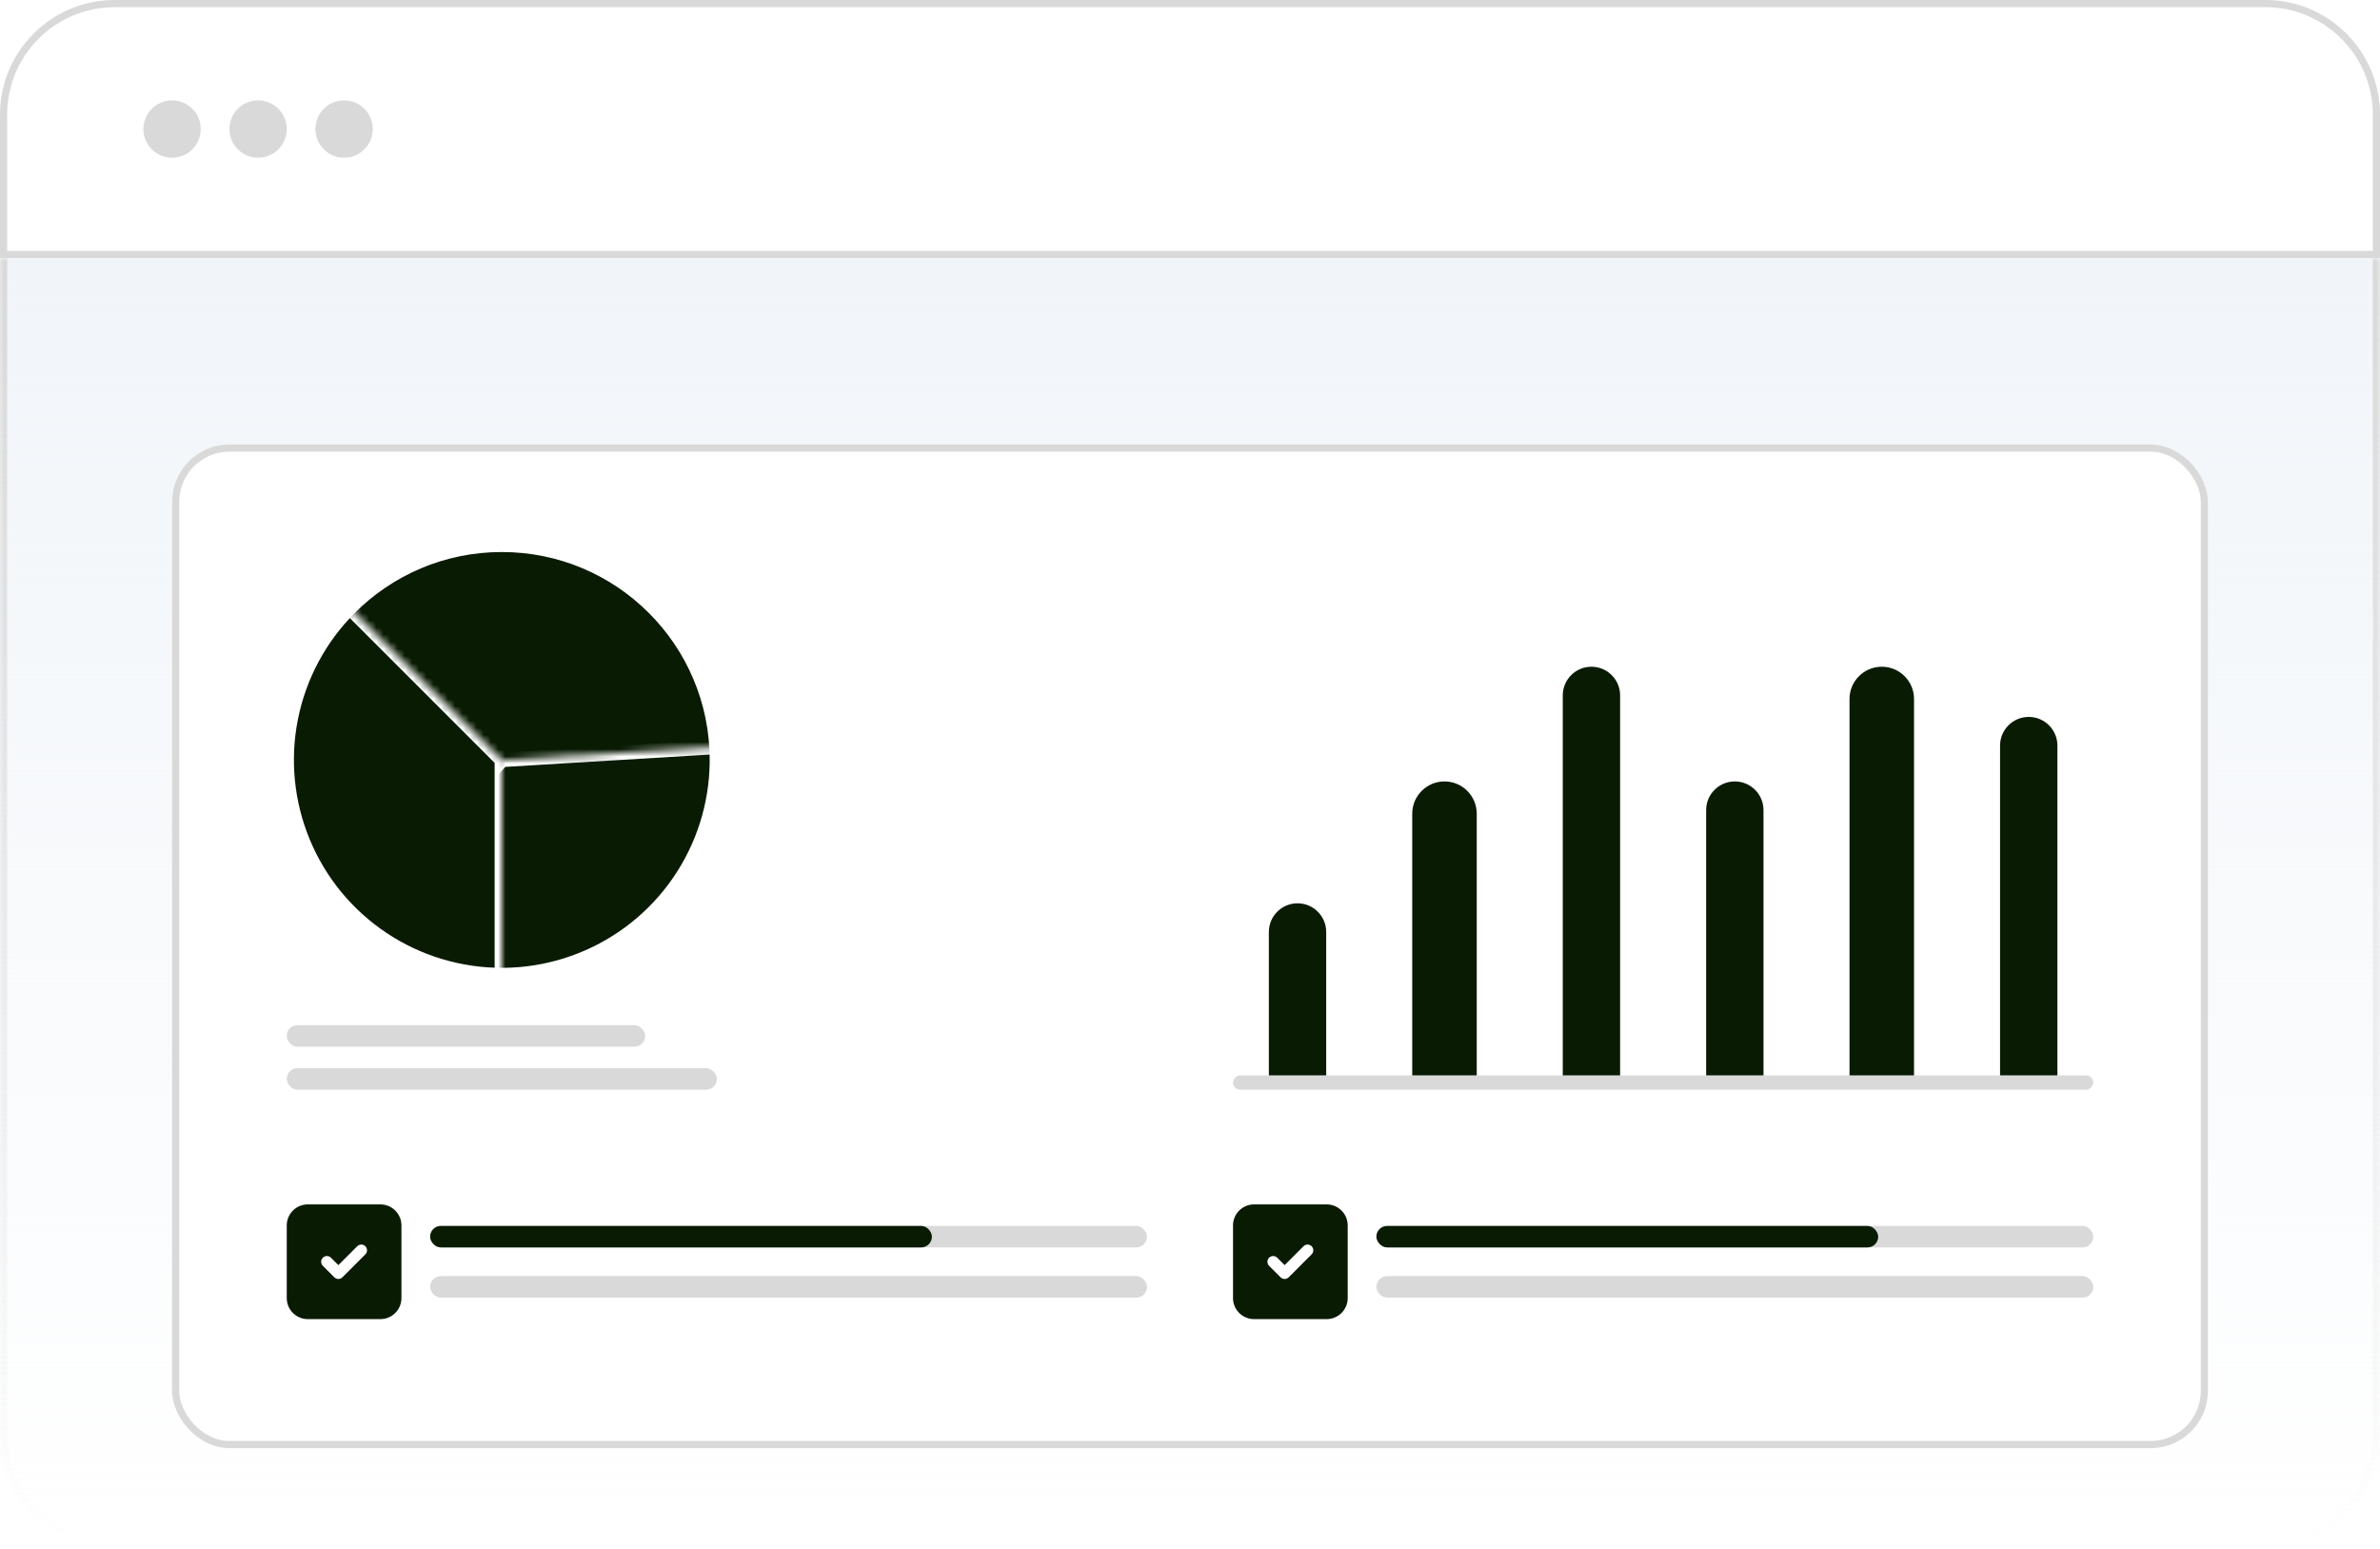 <svg width="332" height="216" viewBox="0 0 332 216" fill="none" xmlns="http://www.w3.org/2000/svg">
<path d="M16 0.5H316C324.56 0.5 331.5 7.44 331.5 16V35.5H0.5V16C0.5 7.44 7.44 0.5 16 0.5Z" fill="white" stroke="#D9D9D9"/>
<mask id="path-2-inside-1_0_1" fill="white">
<path d="M0 36H332V200C332 208.837 324.837 216 316 216H16C7.163 216 0 208.837 0 200V36Z"/>
</mask>
<path d="M0 36H332V200C332 208.837 324.837 216 316 216H16C7.163 216 0 208.837 0 200V36Z" fill="url(#paint0_linear_0_1)"/>
<path d="M0 36H332H0ZM333 200C333 209.389 325.389 217 316 217H16C6.611 217 -1 209.389 -1 200H1C1 208.284 7.716 215 16 215H316C324.284 215 331 208.284 331 200H333ZM16 217C6.611 217 -1 209.389 -1 200V36H1V200C1 208.284 7.716 215 16 215V217ZM333 36V200C333 209.389 325.389 217 316 217V215C324.284 215 331 208.284 331 200V36H333Z" fill="url(#paint1_linear_0_1)" mask="url(#path-2-inside-1_0_1)"/>
<circle cx="24" cy="18" r="4" fill="#D9D9D9"/>
<circle cx="36" cy="18" r="4" fill="#D9D9D9"/>
<circle cx="48" cy="18" r="4" fill="#D9D9D9"/>
<g filter="url(#filter0_d_0_1)">
<rect x="24" y="60" width="284" height="140" rx="8" fill="white"/>
<rect x="24.5" y="60.5" width="283" height="139" rx="7.5" stroke="#D9D9D9"/>
</g>
<rect x="172" y="152" width="2" height="120" rx="1" transform="rotate(-90 172 152)" fill="#D9D9D9"/>
<path d="M197 113.5C197 111.015 199.015 109 201.5 109C203.985 109 206 111.015 206 113.5V150H197V113.5Z" fill="#0A1B04"/>
<path d="M177 130C177 127.791 178.791 126 181 126C183.209 126 185 127.791 185 130V150H177V130Z" fill="#0A1B04"/>
<path d="M218 97C218 94.791 219.791 93 222 93C224.209 93 226 94.791 226 97V150H218V97Z" fill="#0A1B04"/>
<path d="M238 113C238 110.791 239.791 109 242 109C244.209 109 246 110.791 246 113V150H238V113Z" fill="#0A1B04"/>
<path d="M279 104C279 101.791 280.791 100 283 100C285.209 100 287 101.791 287 104V150H279V104Z" fill="#0A1B04"/>
<path d="M258 97.5C258 95.015 260.015 93 262.5 93C264.985 93 267 95.015 267 97.5V150H258V97.5Z" fill="#0A1B04"/>
<rect x="60" y="178" width="100" height="3" rx="1.5" fill="#D9D9D9"/>
<rect x="60" y="171" width="100" height="3" rx="1.5" fill="#D9D9D9"/>
<rect x="60" y="171" width="70" height="3" rx="1.5" fill="#0A1B04"/>
<path d="M53.066 168C54.634 168 55.914 169.23 55.996 170.778L56 170.934V181.066C56 182.634 54.77 183.914 53.222 183.996L53.066 184H42.934C42.182 184 41.46 183.712 40.915 183.195C40.37 182.679 40.044 181.972 40.004 181.222L40 181.066V170.934C40 169.366 41.23 168.086 42.778 168.004L42.934 168H53.066ZM50.966 173.834C50.816 173.684 50.612 173.6 50.4 173.6C50.188 173.6 49.984 173.684 49.834 173.834L47.2 176.468L46.166 175.434L46.09 175.368C45.93 175.244 45.727 175.185 45.525 175.204C45.323 175.224 45.135 175.319 45.001 175.472C44.867 175.624 44.795 175.822 44.801 176.025C44.808 176.228 44.891 176.422 45.034 176.566L46.634 178.166L46.71 178.232C46.864 178.351 47.056 178.411 47.25 178.398C47.445 178.386 47.628 178.303 47.766 178.166L50.966 174.966L51.032 174.89C51.151 174.736 51.211 174.544 51.198 174.35C51.186 174.155 51.103 173.972 50.966 173.834Z" fill="#0A1B04"/>
<rect x="192" y="178" width="100" height="3" rx="1.5" fill="#D9D9D9"/>
<rect x="192" y="171" width="100" height="3" rx="1.5" fill="#D9D9D9"/>
<rect x="192" y="171" width="70" height="3" rx="1.5" fill="#0A1B04"/>
<path d="M185.066 168C186.634 168 187.914 169.23 187.996 170.778L188 170.934V181.066C188 182.634 186.77 183.914 185.222 183.996L185.066 184H174.934C174.183 184 173.46 183.712 172.915 183.195C172.37 182.679 172.044 181.972 172.004 181.222L172 181.066V170.934C172 169.366 173.23 168.086 174.778 168.004L174.934 168H185.066ZM182.966 173.834C182.816 173.684 182.612 173.6 182.4 173.6C182.188 173.6 181.984 173.684 181.834 173.834L179.2 176.468L178.166 175.434L178.09 175.368C177.93 175.244 177.728 175.185 177.525 175.204C177.323 175.224 177.135 175.319 177.001 175.472C176.867 175.624 176.795 175.822 176.801 176.025C176.808 176.228 176.891 176.422 177.034 176.566L178.634 178.166L178.71 178.232C178.864 178.351 179.056 178.411 179.25 178.398C179.445 178.386 179.628 178.303 179.766 178.166L182.966 174.966L183.032 174.89C183.151 174.736 183.211 174.544 183.198 174.35C183.186 174.155 183.103 173.972 182.966 173.834Z" fill="#0A1B04"/>
<rect x="40" y="149" width="60" height="3" rx="1.5" fill="#D9D9D9"/>
<rect x="40" y="143" width="50" height="3" rx="1.5" fill="#D9D9D9"/>
<circle cx="70" cy="106" r="29.5" fill="#0A1B04" stroke="white"/>
<mask id="path-27-inside-2_0_1" fill="white">
<path d="M50.104 128.453C54.545 132.388 60.053 134.918 65.931 135.723C71.81 136.528 77.795 135.571 83.13 132.974C88.465 130.377 92.91 126.256 95.903 121.133C98.896 116.01 100.303 110.114 99.945 104.192L70 106L50.104 128.453Z"/>
</mask>
<path d="M50.104 128.453C54.545 132.388 60.053 134.918 65.931 135.723C71.81 136.528 77.795 135.571 83.13 132.974C88.465 130.377 92.91 126.256 95.903 121.133C98.896 116.01 100.303 110.114 99.945 104.192L70 106L50.104 128.453Z" fill="#0A1B04" stroke="white" stroke-width="2" mask="url(#path-27-inside-2_0_1)"/>
<mask id="path-28-inside-3_0_1" fill="white">
<path d="M70 136C64.067 136 58.266 134.241 53.333 130.944C48.399 127.648 44.554 122.962 42.284 117.48C40.013 111.999 39.419 105.967 40.576 100.147C41.734 94.328 44.591 88.982 48.787 84.787L70 106L70 136Z"/>
</mask>
<path d="M70 136C64.067 136 58.266 134.241 53.333 130.944C48.399 127.648 44.554 122.962 42.284 117.48C40.013 111.999 39.419 105.967 40.576 100.147C41.734 94.328 44.591 88.982 48.787 84.787L70 106L70 136Z" fill="#0A1B04" stroke="white" stroke-width="2" mask="url(#path-28-inside-3_0_1)"/>
<defs>
<filter id="filter0_d_0_1" x="20" y="58" width="292" height="148" filterUnits="userSpaceOnUse" color-interpolation-filters="sRGB">
<feFlood flood-opacity="0" result="BackgroundImageFix"/>
<feColorMatrix in="SourceAlpha" type="matrix" values="0 0 0 0 0 0 0 0 0 0 0 0 0 0 0 0 0 0 127 0" result="hardAlpha"/>
<feOffset dy="2"/>
<feGaussianBlur stdDeviation="2"/>
<feComposite in2="hardAlpha" operator="out"/>
<feColorMatrix type="matrix" values="0 0 0 0 0.039 0 0 0 0 0.106 0 0 0 0 0.016 0 0 0 0.04 0"/>
<feBlend mode="normal" in2="BackgroundImageFix" result="effect1_dropShadow_0_1"/>
<feBlend mode="normal" in="SourceGraphic" in2="effect1_dropShadow_0_1" result="shape"/>
</filter>
<linearGradient id="paint0_linear_0_1" x1="166" y1="36" x2="166" y2="216" gradientUnits="userSpaceOnUse">
<stop stop-color="#F1F5F9"/>
<stop offset="1" stop-color="#F1F5F9" stop-opacity="0"/>
</linearGradient>
<linearGradient id="paint1_linear_0_1" x1="166" y1="36" x2="166" y2="216" gradientUnits="userSpaceOnUse">
<stop stop-color="#D9D9D9"/>
<stop offset="1" stop-color="#D9D9D9" stop-opacity="0"/>
</linearGradient>
</defs>
</svg>
